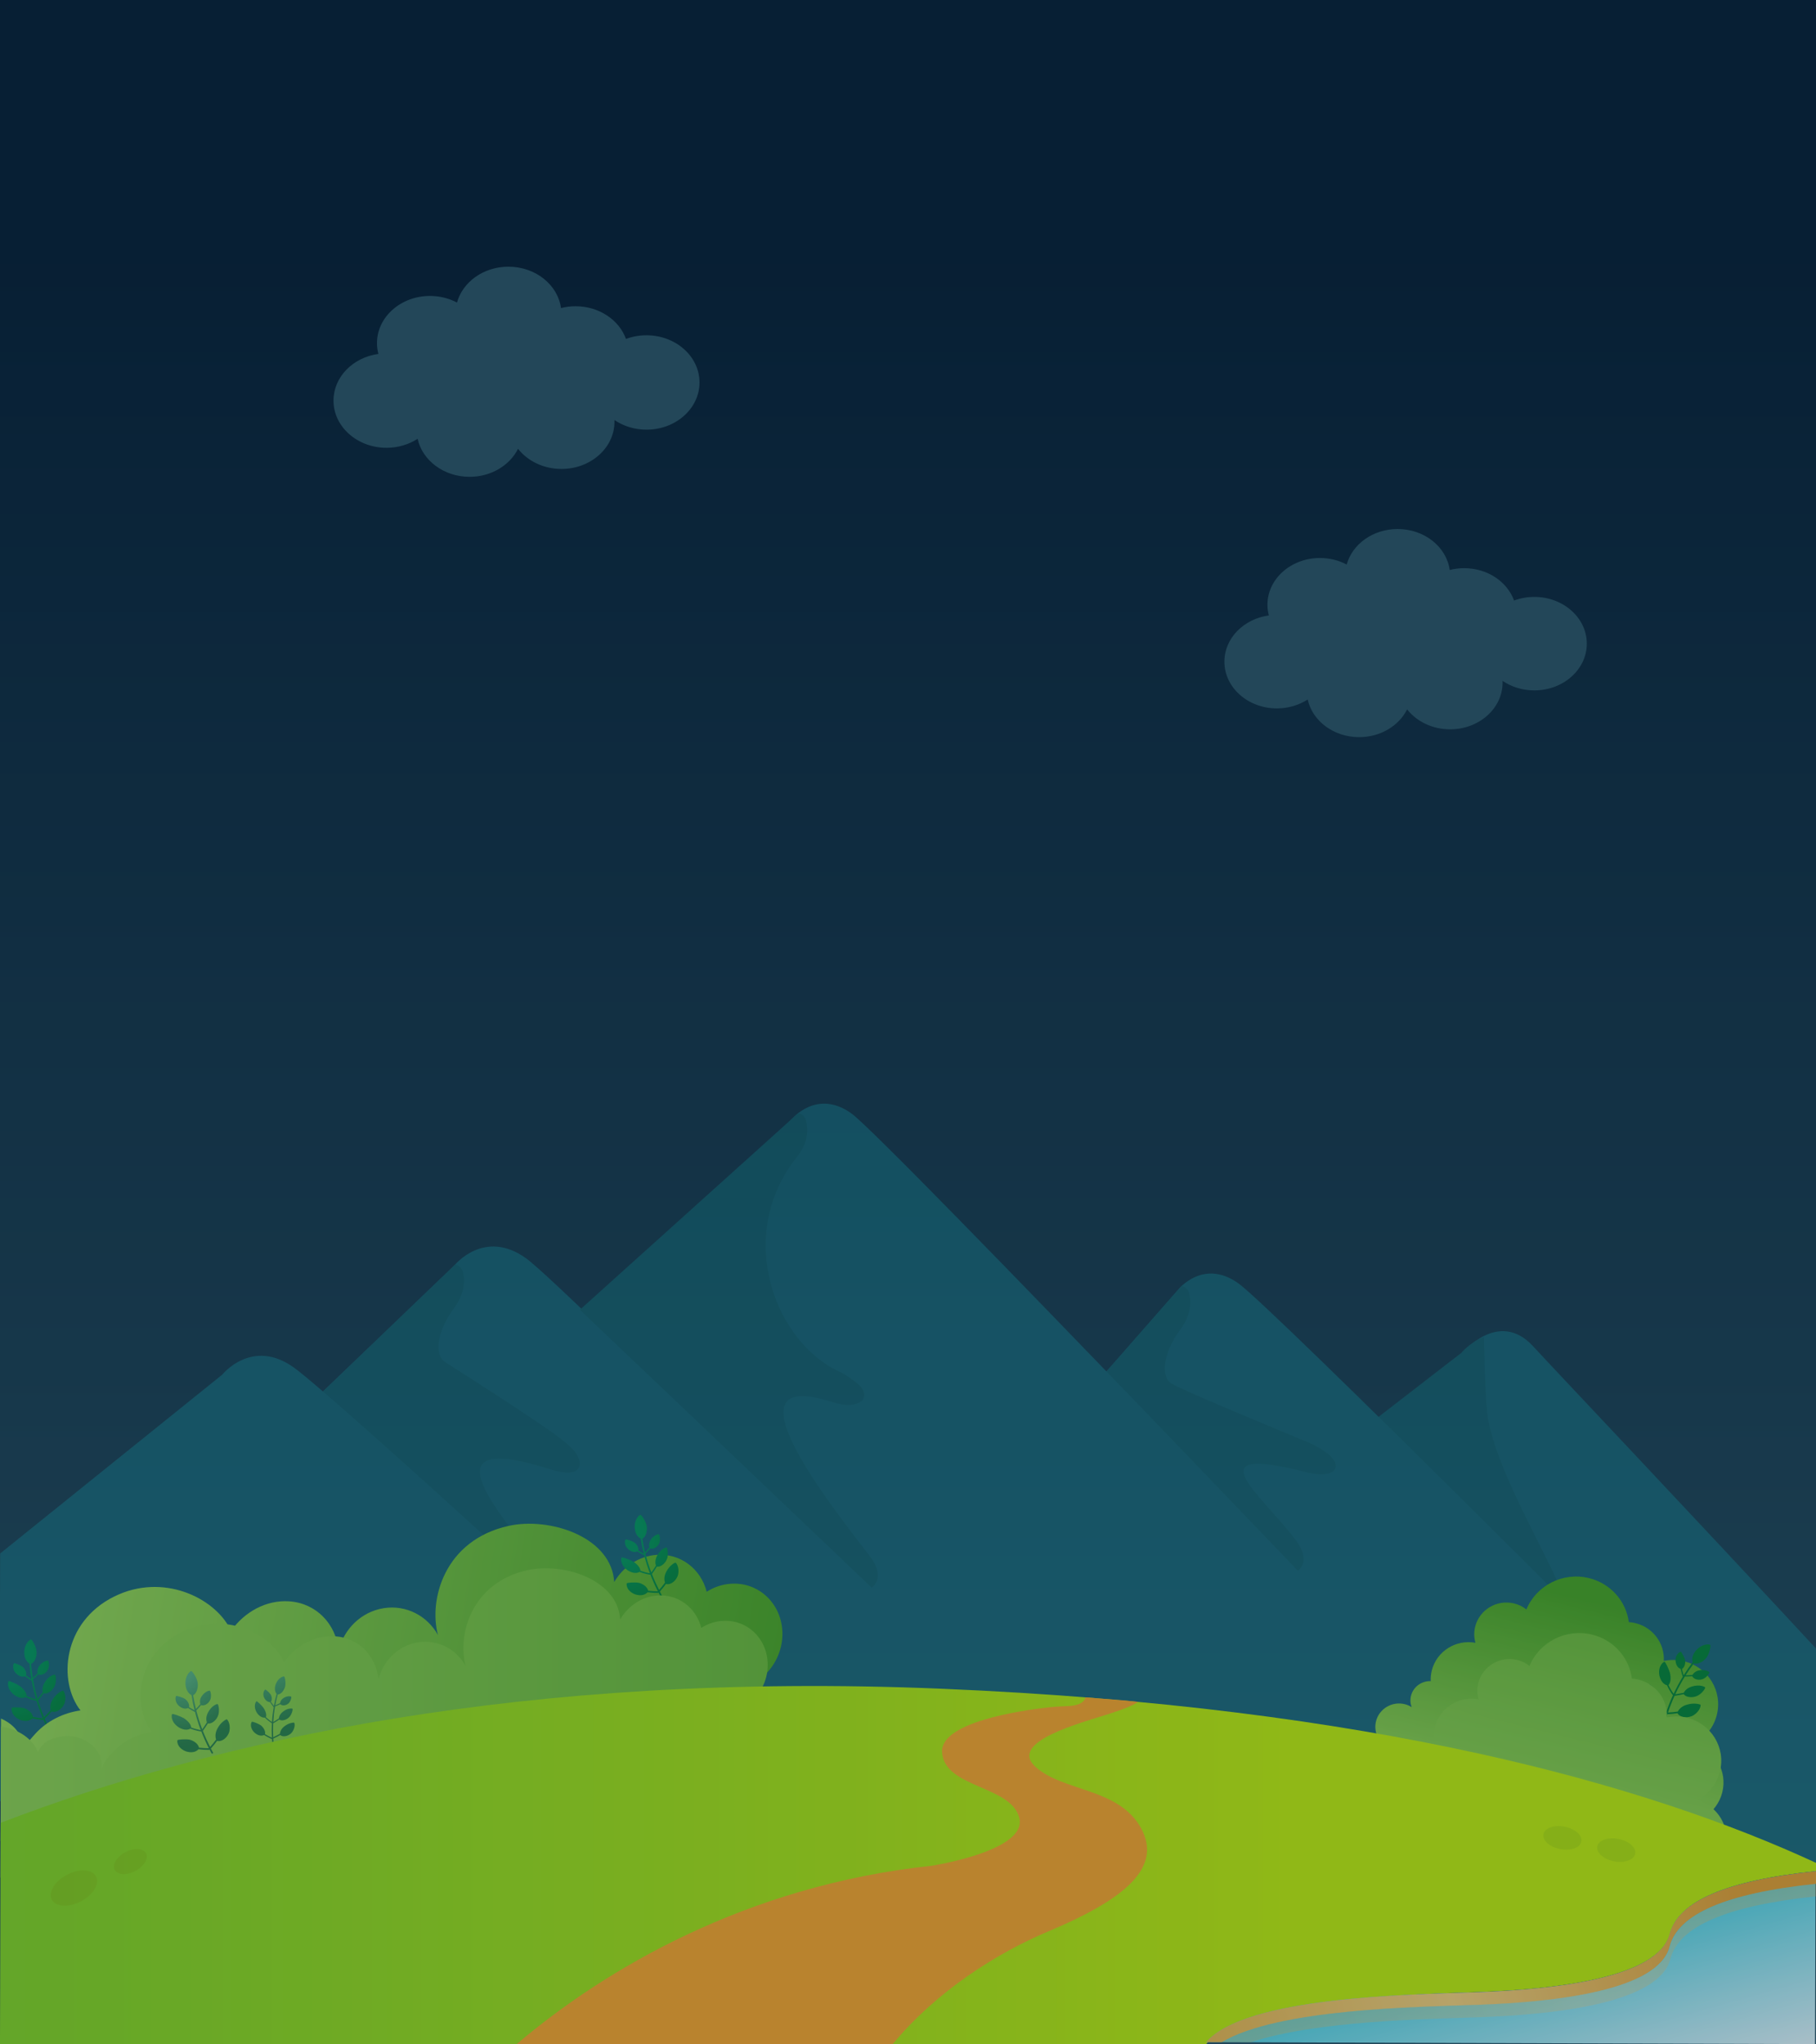 <?xml version="1.0" encoding="UTF-8"?>
<svg xmlns="http://www.w3.org/2000/svg" xmlns:xlink="http://www.w3.org/1999/xlink" viewBox="0 0 682.5 768">
  <defs>
    <style>
      .cls-1 {
        fill: url(#_무제_그라디언트_233-5);
      }

      .cls-2 {
        fill: url(#_무제_그라디언트_13);
      }

      .cls-3 {
        fill: url(#_무제_그라디언트_309-2);
        opacity: .3;
      }

      .cls-3, .cls-4 {
        mix-blend-mode: multiply;
      }

      .cls-5 {
        fill: url(#_무제_그라디언트_21);
      }

      .cls-6 {
        fill: url(#_무제_그라디언트_318-2);
      }

      .cls-7 {
        fill: url(#radial-gradient);
      }

      .cls-8 {
        fill: url(#radial-gradient-3);
      }

      .cls-9 {
        fill: #18364f;
        opacity: .3;
      }

      .cls-9, .cls-10 {
        isolation: isolate;
      }

      .cls-11 {
        fill: url(#_무제_그라디언트_233);
      }

      .cls-12 {
        fill: url(#_무제_그라디언트_318);
      }

      .cls-13 {
        fill: url(#_무제_그라디언트_233-3);
      }

      .cls-14 {
        fill: url(#radial-gradient-2);
      }

      .cls-15 {
        fill: #fea421;
      }

      .cls-4 {
        fill: url(#_무제_그라디언트_322);
      }

      .cls-16 {
        fill: #284f5e;
      }

      .cls-17 {
        opacity: .45;
      }

      .cls-18 {
        fill: #148f99;
      }

      .cls-19 {
        opacity: .25;
      }

      .cls-19, .cls-20 {
        fill: #85bc08;
      }

      .cls-20 {
        opacity: .4;
      }

      .cls-21 {
        fill: #0d8184;
      }

      .cls-22 {
        fill: url(#_무제_그라디언트_233-2);
      }

      .cls-23 {
        fill: url(#_무제_그라디언트_309);
      }

      .cls-24 {
        fill: url(#_무제_그라디언트_233-4);
      }

      .cls-25 {
        fill: #7abf8b;
      }
    </style>
    <linearGradient id="_무제_그라디언트_13" data-name="무제 그라디언트 13" x1="339.95" y1="994.63" x2="339.95" y2="-95.8" gradientTransform="translate(1.29 -.05)" gradientUnits="userSpaceOnUse">
      <stop offset=".18" stop-color="#254f5e"/>
      <stop offset=".83" stop-color="#001529"/>
    </linearGradient>
    <linearGradient id="_무제_그라디언트_233" data-name="무제 그라디언트 233" x1="17.58" y1="618.34" x2="302.16" y2="665.01" gradientUnits="userSpaceOnUse">
      <stop offset="0" stop-color="#98d84f"/>
      <stop offset="1" stop-color="#46a218"/>
    </linearGradient>
    <radialGradient id="radial-gradient" cx="-2307.71" cy="2612.18" fx="-2307.71" fy="2612.18" r="33.5" gradientTransform="translate(2660.04 -1632.15) rotate(8.22)" gradientUnits="userSpaceOnUse">
      <stop offset=".27" stop-color="#009657"/>
      <stop offset=".73" stop-color="#008639"/>
      <stop offset="1" stop-color="#00802e"/>
    </radialGradient>
    <radialGradient id="radial-gradient-2" cx="-163.15" cy="774.25" fx="-163.15" fy="774.25" r="32.92" gradientTransform="translate(446.09 -184.98) rotate(3.78)" xlink:href="#radial-gradient"/>
    <linearGradient id="_무제_그라디언트_233-2" data-name="무제 그라디언트 233" x1="-62.83" y1="647.28" x2="585.65" y2="647.28" xlink:href="#_무제_그라디언트_233"/>
    <linearGradient id="_무제_그라디언트_233-3" data-name="무제 그라디언트 233" x1="36.95" y1="672.09" x2="37.24" y2="672.09" xlink:href="#_무제_그라디언트_233"/>
    <radialGradient id="_무제_그라디언트_318" data-name="무제 그라디언트 318" cx="65.25" cy="623.85" fx="65.25" fy="623.85" r="32.42" gradientUnits="userSpaceOnUse">
      <stop offset=".27" stop-color="#57af7a"/>
      <stop offset=".44" stop-color="#49a169"/>
      <stop offset=".8" stop-color="#30864b"/>
      <stop offset="1" stop-color="#277d40"/>
    </radialGradient>
    <radialGradient id="_무제_그라디언트_318-2" data-name="무제 그라디언트 318" cx="1453.12" cy="-395.52" fx="1453.12" fy="-395.52" r="33.67" gradientTransform="translate(-1178.63 1414.72) rotate(-16.78)" xlink:href="#_무제_그라디언트_318"/>
    <linearGradient id="_무제_그라디언트_233-4" data-name="무제 그라디언트 233" x1="-13.66" y1="2038.89" x2="-13.66" y2="1960.51" gradientTransform="translate(1107.66 -1413.17) rotate(13.87) scale(1.04 1.06)" xlink:href="#_무제_그라디언트_233"/>
    <radialGradient id="radial-gradient-3" cx="-3090.07" cy="5928.08" fx="-3090.07" fy="5928.08" r="34.64" gradientTransform="translate(7134.94 -885.99) rotate(48.34) scale(.98) skewX(-1.54)" xlink:href="#radial-gradient"/>
    <linearGradient id="_무제_그라디언트_233-5" data-name="무제 그라디언트 233" x1="-7.71" y1="2058.14" x2="-7.71" y2="1888.27" gradientTransform="translate(1107.66 -1413.17) rotate(13.87) scale(1.04 1.06)" xlink:href="#_무제_그라디언트_233"/>
    <linearGradient id="_무제_그라디언트_21" data-name="무제 그라디언트 21" x1="-.01" y1="700.76" x2="537.98" y2="700.76" gradientUnits="userSpaceOnUse">
      <stop offset="0" stop-color="#83d519"/>
      <stop offset=".9" stop-color="#c3ef00"/>
    </linearGradient>
    <linearGradient id="_무제_그라디언트_322" data-name="무제 그라디언트 322" x1="585.91" y1="799.11" x2="562.4" y2="715.98" gradientUnits="userSpaceOnUse">
      <stop offset="0" stop-color="#effafd"/>
      <stop offset="1" stop-color="#25c9d9"/>
    </linearGradient>
    <linearGradient id="_무제_그라디언트_309" data-name="무제 그라디언트 309" x1="453.54" y1="773.13" x2="657.47" y2="720.26" gradientUnits="userSpaceOnUse">
      <stop offset="0" stop-color="#efb647"/>
      <stop offset=".45" stop-color="#f9d175"/>
      <stop offset="1" stop-color="#e99e28"/>
    </linearGradient>
    <linearGradient id="_무제_그라디언트_309-2" data-name="무제 그라디언트 309" x1="466.88" y1="776.6" x2="740.42" y2="701.17" xlink:href="#_무제_그라디언트_309"/>
  </defs>
  <g class="cls-10">
    <g id="Layer_1" data-name="Layer 1">
      <rect class="cls-2" x="0" y="-.01" width="682.5" height="768.08"/>
      <path class="cls-16" d="M576.65,224.27c-2.7,0-5.27.48-7.62,1.36-2.56-7.06-9.99-12.16-18.77-12.16-1.88,0-3.7.24-5.42.68-1.2-8.67-9.5-15.39-19.57-15.39-9.26,0-17.03,5.68-19.15,13.34-2.95-1.56-6.38-2.45-10.06-2.45-10.89,0-19.72,7.86-19.72,17.56,0,1.39.19,2.73.53,4.02-9.46,1.29-16.71,8.57-16.71,17.36,0,9.7,8.83,17.56,19.72,17.56,4.33,0,8.33-1.24,11.58-3.35,1.78,8.07,9.77,14.15,19.35,14.15,8.04,0,14.95-4.29,18.02-10.43,3.57,4.53,9.47,7.49,16.16,7.49,10.89,0,19.72-7.86,19.72-17.56,0-.22,0-.44-.02-.65,3.32,2.25,7.46,3.59,11.95,3.59,10.89,0,19.72-7.86,19.72-17.56s-8.83-17.56-19.72-17.56Z"/>
      <path class="cls-16" d="M242.95,125.97c-2.73,0-5.32.49-7.69,1.37-2.58-7.13-10.09-12.28-18.95-12.28-1.9,0-3.73.24-5.47.68-1.21-8.76-9.59-15.54-19.76-15.54-9.35,0-17.19,5.74-19.33,13.47-2.97-1.57-6.44-2.48-10.15-2.48-11,0-19.92,7.94-19.92,17.73,0,1.4.19,2.76.53,4.06-9.56,1.3-16.87,8.65-16.87,17.53,0,9.79,8.92,17.73,19.92,17.73,4.37,0,8.41-1.26,11.69-3.38,1.8,8.15,9.86,14.29,19.54,14.29,8.12,0,15.1-4.33,18.2-10.53,3.6,4.57,9.56,7.57,16.32,7.57,11,0,19.92-7.94,19.92-17.73,0-.22,0-.44-.02-.66,3.35,2.27,7.53,3.63,12.06,3.63,11,0,19.92-7.94,19.92-17.73s-8.92-17.73-19.92-17.73Z"/>
      <path class="cls-25" d="M325.61,650.95l-138.5,3.3c1.26,1.13,2.41,2.15,3.44,3.08.55.49,1.06.95,1.54,1.38,3.12,2.79,4.82,4.29,4.82,4.29l-73.8-.72c-22.36,28.74-38.24,48.93-38.24,48.93l523.31-12.46-247.11,5.88c-15.51-18.38-29.11-37.44-35.46-53.68Z"/>
      <path class="cls-25" d="M156.74,626.82c2.41,2.19,4.73,4.3,6.97,6.34-2.24-2.03-4.57-4.15-6.97-6.34Z"/>
      <path class="cls-25" d="M183.65,651.14c-1.52-1.37-3.17-2.84-4.91-4.42,1.75,1.57,3.39,3.05,4.91,4.42Z"/>
      <path class="cls-25" d="M167.01,636.13c3.22,2.92,6.24,5.65,9.02,8.15-2.78-2.51-5.8-5.23-9.02-8.15Z"/>
      <g class="cls-17">
        <path class="cls-18" d="M682.97,619.87c-47.16-50.86-99.1-105.67-106.74-114.02-13.04-14.27-26.86,2.65-26.86,2.65l-83.55,64.56-9.92,96.9,226.82,30.04.26-80.12Z"/>
        <path class="cls-21" d="M521.69,538.78s43.3,54.74,50.14,61.36c6.84,6.62,16.76,2.05,16.76,2.05-5.36-15.73-25.74-47.82-29.44-69.67-.99-5.84-1.46-28.16-1.42-30.16-5.38,1.98-8.57,5.96-8.57,5.96l-33.05,25.54c2.73,2.56,5.58,4.93,5.58,4.93Z"/>
        <path class="cls-18" d="M74.63,567.61l96.18-92.23s11.15-13.91,26.86-2.65c15.71,11.26,196.37,192.58,196.37,192.58l-319.41,5.3v-103Z"/>
        <path class="cls-18" d="M370.79,566.62l72.14-82.24s9.33-11.63,22.47-2.22c13.14,9.41,164.22,161.06,164.22,161.06l-267.13,4.43,8.3-81.04Z"/>
        <path class="cls-21" d="M444.1,483.08l-49.82,56.79,93.3,50.43s5.72-3.48-.78-11.93c-13.38-17.41-38.23-36.07,4.44-25.18,10.55,2.69,13.82-2.32,7.67-7.12-1.57-1.22-4.62-3.06-7.07-4.08-13.34-5.56-47.92-19.85-51.62-22.21-4.14-2.65-3.11-11.55,3.37-20.26,4.43-5.96,4.01-11.13,3.3-13.79-.31-1.16-1.35-2.13-2.78-2.66Z"/>
        <path class="cls-18" d="M137.72,568.2l159.8-147.65s9.33-11.63,22.47-2.22c13.14,9.41,219.95,226.38,219.95,226.38l-335.37,16.19-66.85-92.7Z"/>
        <path class="cls-21" d="M171.15,475.03l-55.65,53.43,80.5,62.04s5.72-3.48-.78-11.93c-13.38-17.41-30.04-39.84,11.74-26.49,11.64,3.72,12.8-2.02,9.05-6.73-1.21-1.51-3.48-3.41-5.09-4.68-7.87-6.24-39.97-26.57-43.66-28.94-4.14-2.65-3.11-11.55,3.37-20.26,4.43-5.96,4.01-11.13,3.3-13.79-.31-1.16-1.35-2.13-2.78-2.66Z"/>
        <path class="cls-21" d="M300.08,418.14l-82.14,73.95,109.65,104.38s5.72-3.48-.78-11.93c-13.38-17.41-56.3-71.25-14.51-57.89,11.64,3.72,15.37-2.15,10.29-6.54-1.5-1.29-4.92-3.78-6.84-4.64-24.51-10.96-39.86-51.26-16.18-80.88,4.66-5.82,4.01-11.13,3.3-13.79-.31-1.16-1.35-2.13-2.78-2.66Z"/>
        <path class="cls-18" d="M83.56,516.44L.06,583.66l-.3,93.12,258.97-29.79s-132.59-121.95-148.31-133.21-26.86,2.65-26.86,2.65Z"/>
      </g>
      <path class="cls-11" d="M274.6,595.03c-3.27.23-6.34,1.31-9.01,3.01-2.16-8.57-9.81-14.51-18.83-13.87-6.73.48-12.59,4.51-15.92,10.21-.04-.45-.08-.9-.14-1.35-2.11-16.02-24.5-23.08-39.59-19.73-24.03,5.33-30.07,27.61-26.52,40.98-3.98-7.17-11.92-11.42-20.39-10.07-8.4,1.33-14.9,7.78-16.93,15.81-1.05-9.95-8.42-17.69-18.58-18.39-8.57-.59-16.86,3.96-21.86,11.14-.14-.31-.28-.61-.43-.91-5.97-11.63-25.21-21.04-43.43-12.05-19.58,9.66-21.18,32.02-12.73,42.81-6.41.92-12.59,3.93-17.04,8.84-2.72,3.01-3.88,4.36-4.7,7.79,1.11-7.44-3.78-11.68-8.12-13.57l-.15,46,46.73-7.27s94.89-19.02,95.45-19.34c.56-.31,16.59-21.57,16.59-21.57l98.78-18.7c3.19,6.44,9.82,10.56,17.42,10.02,10.57-.75,19.01-10.27,18.85-21.26-.16-10.99-8.87-19.28-19.44-18.53Z"/>
      <path class="cls-7" d="M23.61,635.18c-.47.14-2.3.93-3.77,3.26-1.15,1.77-.99,3.36-.81,4.08-.78.91-1.61,1.79-2.46,2.62-.86-2.07-1.62-4.16-2.26-6.28.73-.86,1.44-1.76,2.12-2.67,1.24.37,3.02-.7,3.94-2.36,1.01-1.76.64-4.6.27-4.65-.37-.07-2.3.47-3.78,2.82-1.12,1.73-.94,3.14-.76,3.76-.63.85-1.29,1.69-1.97,2.49-.71-2.41-1.27-4.85-1.7-7.31.66-.57,1.32-1.2,1.96-1.86,1.01.5,2.58-.13,3.43-1.42.96-1.37.57-3.76.23-3.78-.34-.04-1.92.26-3.17,1.88-.95,1.22-.87,2.38-.75,2.92-.59.61-1.19,1.19-1.79,1.72-.29-1.75-.5-3.51-.64-5.27,1.38-.63,2.15-2.66,2.06-4.56-.14-1.99-1.7-4.61-2.1-4.62-.38,0-2.54,1.45-2.54,4.97.04,2.58,1.3,3.7,1.96,4.1.15,1.96.39,3.92.72,5.86-.69-.44-1.36-.91-2.01-1.39.34-1.08-.35-2.45-1.3-3.26-1.04-.76-2.79-1.29-3.09-1.36-.37-.08-1.16,2.24.87,4.06,1.41,1.26,2.62,1.05,3.16.87.77.57,1.57,1.13,2.39,1.64.03.02.06.03.09.03.42,2.36.97,4.7,1.65,7.01-1.22-.31-2.41-.73-3.54-1.25.03-1.32-1.25-2.8-2.58-3.79-1.43-.91-3.87-1.98-4.18-1.85-.26.08-1,2.74,2,5.16,2.22,1.59,3.76,1.2,4.41.89,1.22.57,2.51,1.03,3.83,1.36.07.02.15,0,.21-.04.68,2.23,1.47,4.44,2.39,6.61-1.19-.08-2.43-.26-3.7-.51-.22-1.49-1.78-2.77-3.31-3.29-1.6-.4-4.24-.39-4.6-.19-.12.15-.27.85.12,1.83.38.96,1.37,2.14,3.06,2.79,2.51.89,3.9-.03,4.46-.57,1.34.27,2.67.46,3.93.55.1,0,.19-.03.25-.1.21.48.42.96.64,1.44.07.15.25.22.41.15.15-.07.22-.25.15-.41-.23-.51-.46-1.02-.68-1.54.89-.85,1.76-1.76,2.57-2.71,1.4.56,3.54-.5,4.6-2.49.55-1.03.7-2.47.5-3.57-.19-1.12-.69-1.82-.89-1.8Z"/>
      <path class="cls-14" d="M253.83,587.06c-.45.18-2.19,1.09-3.44,3.48-.99,1.82-.71,3.37-.48,4.06-.7.96-1.44,1.88-2.21,2.75-1-1.96-1.9-3.95-2.69-5.98.65-.9,1.28-1.83,1.87-2.78,1.25.27,2.9-.92,3.68-2.61.86-1.8.27-4.56-.09-4.58-.37-.04-2.22.64-3.49,3.05-.96,1.78-.68,3.14-.45,3.75-.56.88-1.14,1.75-1.74,2.59-.88-2.31-1.62-4.65-2.22-7.04.6-.61,1.2-1.28,1.78-1.97,1.03.41,2.52-.33,3.25-1.65.83-1.42.28-3.73-.06-3.73-.34-.01-1.87.4-2.96,2.09-.84,1.26-.67,2.4-.51,2.92-.53.64-1.07,1.25-1.63,1.83-.41-1.69-.76-3.4-1.03-5.12,1.31-.72,1.91-2.77,1.67-4.63-.29-1.94-2.01-4.39-2.41-4.36-.37.03-2.37,1.62-2.11,5.07.24,2.53,1.56,3.52,2.23,3.87.3,1.91.68,3.81,1.15,5.69-.71-.38-1.41-.79-2.08-1.21.26-1.08-.53-2.38-1.52-3.09-1.08-.67-2.83-1.05-3.13-1.1-.37-.05-.96,2.28,1.16,3.91,1.48,1.13,2.65.83,3.16.61.79.5,1.62.98,2.47,1.43.03.02.06.02.09.03.59,2.28,1.31,4.53,2.16,6.75-1.22-.21-2.41-.53-3.56-.95-.07-1.29-1.43-2.65-2.82-3.51-1.47-.79-3.94-1.64-4.24-1.49-.25.1-.77,2.76,2.35,4.9,2.3,1.39,3.77.89,4.38.54,1.24.47,2.54.82,3.86,1.04.07.01.14,0,.2-.05.83,2.14,1.78,4.24,2.84,6.3-1.17,0-2.41-.07-3.66-.22-.32-1.44-1.95-2.58-3.5-2.97-1.6-.27-4.19-.06-4.52.16-.1.16-.2.85.25,1.78.44.91,1.51,1.99,3.21,2.5,2.52.68,3.82-.33,4.33-.89,1.34.17,2.65.25,3.89.24.1,0,.18-.05.24-.12.24.46.48.91.73,1.36.08.15.27.2.41.12.15-.08.2-.27.12-.41-.27-.48-.53-.97-.78-1.45.81-.9,1.59-1.86,2.31-2.85,1.42.45,3.43-.76,4.31-2.79.46-1.05.5-2.47.22-3.54-.27-1.08-.82-1.73-1.01-1.7Z"/>
      <path class="cls-22" d="M271.47,608.97c-2.87.2-5.56,1.15-7.91,2.64-1.9-7.52-8.61-12.73-16.51-12.16-5.9.42-11.04,3.96-13.97,8.96-.03-.39-.07-.79-.13-1.18-1.85-14.06-21.49-20.24-34.72-17.3-21.08,4.68-26.37,24.21-23.26,35.94-3.49-6.28-10.46-10.01-17.88-8.83-7.37,1.17-13.07,6.83-14.85,13.86-.92-8.73-7.38-15.51-16.3-16.13-7.51-.52-14.79,3.48-19.18,9.77-.12-.27-.24-.54-.38-.8-5.24-10.2-22.11-18.46-38.09-10.57-17.17,8.47-18.58,28.09-11.16,37.55-5.62.8-11.04,3.45-14.94,7.76-2.39,2.64-3.4,3.82-4.12,6.83,1.12-7.53-4.76-11.33-8.82-12.53-4.42-1.31-12.95-.27-14.96,5.61-1.8-4.98-7.49-8.89-13.91-9.67l-.18,56.67,29.34-11.44,42.28-6.57s83.23-16.69,83.72-16.96c.49-.27,14.55-18.92,14.55-18.92l86.64-16.4c2.8,5.65,8.62,9.27,15.27,8.79,9.27-.66,16.67-9.01,16.53-18.65-.14-9.64-7.78-16.91-17.05-16.25Z"/>
      <path class="cls-13" d="M36.98,672.34c.04-.17.07-.33.1-.49,0,.14.02.28.03.42l-.13.08Z"/>
      <path class="cls-12" d="M85.17,645.95c-.46.18-2.21,1.1-3.48,3.52-1,1.84-.72,3.4-.49,4.1-.7.97-1.45,1.9-2.24,2.78-1.01-1.98-1.92-3.99-2.72-6.04.65-.91,1.29-1.85,1.89-2.8,1.26.27,2.93-.92,3.71-2.64.86-1.82.28-4.6-.09-4.63-.37-.04-2.24.64-3.53,3.08-.97,1.8-.69,3.18-.46,3.78-.56.89-1.15,1.77-1.75,2.62-.88-2.33-1.63-4.7-2.24-7.11.61-.62,1.21-1.29,1.8-1.99,1.04.42,2.54-.33,3.28-1.67.84-1.43.28-3.77-.06-3.76-.34-.01-1.88.4-2.99,2.11-.85,1.28-.68,2.42-.52,2.95-.53.65-1.09,1.27-1.64,1.84-.42-1.71-.77-3.43-1.04-5.17,1.32-.73,1.93-2.79,1.69-4.67-.29-1.96-2.03-4.43-2.44-4.41-.38.03-2.4,1.63-2.13,5.12.24,2.55,1.57,3.56,2.25,3.91.3,1.93.69,3.85,1.16,5.74-.72-.39-1.42-.8-2.1-1.22.26-1.1-.53-2.4-1.54-3.12-1.09-.67-2.86-1.06-3.16-1.11-.37-.05-.97,2.3,1.17,3.95,1.5,1.14,2.67.84,3.19.61.8.51,1.64.99,2.49,1.44.03.02.06.02.09.03.6,2.3,1.33,4.58,2.18,6.81-1.23-.21-2.44-.53-3.6-.96-.07-1.31-1.45-2.68-2.85-3.55-1.48-.8-3.98-1.66-4.28-1.51-.25.1-.78,2.79,2.38,4.95,2.32,1.41,3.81.89,4.43.54,1.25.47,2.56.83,3.9,1.05.07.01.15,0,.2-.05.84,2.16,1.8,4.28,2.87,6.36-1.19,0-2.43-.07-3.7-.22-.33-1.46-1.97-2.6-3.53-3-1.61-.28-4.23-.06-4.56.17-.1.16-.2.86.26,1.8.45.92,1.52,2.01,3.25,2.53,2.55.68,3.86-.33,4.37-.9,1.35.17,2.67.25,3.93.24.1,0,.19-.05.24-.12.24.46.49.92.74,1.38.08.15.27.2.42.12.15-.08.2-.27.12-.42-.27-.49-.53-.98-.79-1.47.82-.91,1.6-1.88,2.34-2.88,1.43.45,3.47-.76,4.36-2.82.47-1.06.5-2.5.22-3.57-.27-1.09-.83-1.75-1.02-1.72Z"/>
      <path class="cls-6" d="M110.51,647.2c-.39-.02-1.95.08-3.64,1.41-1.32,1-1.62,2.21-1.68,2.8-.82.47-1.66.9-2.51,1.28-.09-1.75-.09-3.5,0-5.23.76-.44,1.53-.91,2.27-1.41.82.6,2.41.28,3.53-.7,1.21-1.03,1.69-3.22,1.43-3.36-.26-.15-1.82-.26-3.54,1.08-1.28.98-1.52,2.06-1.55,2.58-.69.46-1.4.9-2.11,1.32.12-1.96.34-3.91.68-5.84.64-.25,1.29-.54,1.94-.85.62.64,1.94.58,2.9-.14,1.07-.76,1.42-2.62,1.17-2.73-.24-.12-1.49-.32-2.83.55-1.02.64-1.27,1.53-1.33,1.95-.59.29-1.19.56-1.78.8.25-1.36.56-2.72.92-4.06,1.19-.1,2.29-1.39,2.73-2.82.43-1.51-.03-3.85-.33-3.96-.28-.1-2.26.4-3.19,3-.65,1.91-.02,3.07.36,3.54-.41,1.49-.75,2.99-1.02,4.51-.39-.51-.76-1.03-1.12-1.56.54-.71.39-1.9-.1-2.75-.57-.84-1.72-1.69-1.92-1.82-.25-.15-1.44,1.34-.43,3.22.71,1.3,1.65,1.47,2.1,1.47.41.62.86,1.25,1.33,1.85.02.02.04.04.06.05-.31,1.85-.53,3.72-.64,5.61-.82-.55-1.58-1.17-2.28-1.86.37-.96-.18-2.4-.9-3.48-.81-1.05-2.33-2.48-2.59-2.47-.21,0-1.46,1.75.11,4.33,1.22,1.76,2.46,1.88,3.01,1.82.75.75,1.58,1.42,2.47,2.02.05.03.11.04.16.03-.09,1.82-.09,3.66.01,5.51-.86-.38-1.73-.84-2.59-1.36.24-1.16-.58-2.51-1.57-3.31-1.07-.72-3.03-1.41-3.34-1.36-.13.08-.42.55-.4,1.38.02.81.45,1.94,1.52,2.87,1.61,1.32,2.88,1.01,3.44.76.92.56,1.84,1.04,2.75,1.45.07.03.15.02.21-.01.03.41.05.82.09,1.23.01.13.13.23.26.22.13-.01.23-.13.22-.26-.04-.44-.07-.87-.09-1.31.88-.39,1.76-.83,2.61-1.32.88.79,2.74.57,4.05-.62.68-.61,1.17-1.64,1.32-2.5.16-.88-.03-1.52-.18-1.57Z"/>
      <g>
        <path class="cls-24" d="M636.79,655.06c4.06-2.18,7.22-5.95,8.43-10.71,2.28-8.97-3.27-18.02-12.39-20.21-2.55-.61-5.12-.62-7.54-.12.37-6.54-4.01-12.6-10.71-14.21-.81-.19-1.62-.31-2.43-.37-1.02-7.82-6.8-14.57-15.05-16.55-9.81-2.36-19.73,2.83-23.44,11.79-1.32-1.05-2.89-1.83-4.65-2.26-6.45-1.55-12.98,2.34-14.59,8.69-.53,2.09-.46,4.18.1,6.1-7.34-1.36-14.58,3.16-16.41,10.38-.34,1.35-.47,2.71-.41,4.03-3.4-.13-6.56,2.11-7.41,5.49-.37,1.47-.26,2.95.25,4.26-.79-.49-1.68-.87-2.64-1.11-4.75-1.14-9.56,1.72-10.75,6.4-.45,1.79-.31,3.59.31,5.19-.07-.02-.13-.04-.2-.06-1.75-.42-3.52.63-3.96,2.36s.63,3.46,2.38,3.88l113.88,27.36.09-.37c7.93,1.18,15.64-3.78,17.62-11.59,2.02-7.96-2.64-15.98-10.48-18.38Z"/>
        <path class="cls-8" d="M639.11,640.47c-.47-.2-2.43-.81-5.15,0-2.1.59-3.05,1.9-3.4,2.58-1.23.18-2.47.31-3.7.37.72-2.14,1.55-4.23,2.48-6.27,1.15-.18,2.31-.39,3.46-.63.72,1.1,2.83,1.45,4.67.8,1.98-.67,3.61-3.08,3.36-3.36-.24-.3-2.12-1.16-4.87-.35-2.05.58-2.85,1.77-3.14,2.37-1.07.23-2.15.43-3.23.6,1.08-2.3,2.29-4.53,3.62-6.68.9,0,1.84-.05,2.79-.13.45,1.05,2.1,1.6,3.64,1.18,1.68-.41,3-2.49,2.74-2.73-.24-.26-1.68-1.07-3.75-.65-1.57.3-2.29,1.24-2.56,1.73-.87.08-1.73.12-2.57.13.96-1.52,1.98-3,3.07-4.44,1.51.43,3.48-.6,4.7-2.11,1.24-1.61,1.79-4.62,1.48-4.9-.3-.25-2.97-.57-5.35,2.11-1.71,1.99-1.48,3.67-1.25,4.41-1.21,1.6-2.35,3.24-3.4,4.93-.24-.79-.45-1.59-.63-2.38,1-.59,1.39-2.1,1.19-3.34-.3-1.27-1.31-2.82-1.49-3.07-.24-.3-2.42.94-2.07,3.66.25,1.89,1.33,2.53,1.88,2.74.21.94.46,1.89.76,2.83.01.03.03.06.05.08-1.27,2.08-2.42,4.22-3.45,6.43-.74-1.04-1.39-2.14-1.92-3.28.92-.98.92-2.96.54-4.58-.5-1.64-1.69-4.05-2.02-4.16-.26-.11-2.64,1.42-1.93,5.24.66,2.68,2.13,3.39,2.84,3.58.57,1.24,1.26,2.44,2.07,3.56.05.06.11.1.19.11-.98,2.14-1.85,4.35-2.61,6.6-.88-.85-1.73-1.8-2.55-2.83.84-1.28.48-3.28-.36-4.69-.97-1.36-3.05-3.09-3.47-3.17-.19.04-.78.47-1.15,1.47-.36.98-.37,2.53.5,4.14,1.36,2.33,3.07,2.55,3.87,2.51.86,1.09,1.77,2.11,2.7,3.01.07.07.17.1.27.09-.16.5-.32,1.01-.48,1.52-.05.16.05.34.22.38.17.05.35-.05.39-.21.16-.54.33-1.08.51-1.62,1.27-.06,2.56-.18,3.84-.37.71,1.35,3.1,1.96,5.28,1.13,1.13-.42,2.22-1.42,2.81-2.39.61-.98.69-1.84.53-1.96Z"/>
        <path class="cls-1" d="M637.95,676.29c4.06-2.18,7.22-5.95,8.43-10.71,2.28-8.97-3.27-18.02-12.39-20.21-2.55-.61-5.12-.62-7.54-.12.37-6.54-4.01-12.6-10.71-14.21-.81-.19-1.62-.31-2.43-.37-1.02-7.82-6.8-14.57-15.05-16.55-9.81-2.36-19.73,2.83-23.44,11.79-1.32-1.05-2.89-1.83-4.65-2.26-6.45-1.55-12.98,2.34-14.59,8.69-.53,2.09-.46,4.18.1,6.1-7.34-1.36-14.58,3.16-16.41,10.38-.34,1.35-.47,2.71-.41,4.03-3.4-.13-6.56,2.11-7.41,5.49-.37,1.47-.26,2.95.25,4.26-.79-.49-1.68-.87-2.64-1.11-4.75-1.14-9.56,1.72-10.75,6.4-.45,1.79-.31,3.59.31,5.19-.07-.02-.13-.04-.2-.06-1.75-.42-3.52.63-3.96,2.36-.44,1.72.63,3.46,2.38,3.88l113.88,27.36.09-.37c7.93,1.18,15.64-3.78,17.62-11.59,2.02-7.96-2.64-15.98-10.48-18.38Z"/>
      </g>
      <path class="cls-5" d="M682.71,699.99c-63.5-29.41-166.33-58.71-328.93-65.52-156.81-6.57-273.01,19.54-353.52,50.37L-.01,768.07l453.33-.07c14.83-17.26,76.39-18.66,102.13-19.57,29.51-1.04,67.86-5.4,72.15-21.86,3.18-12.19,20.88-20.05,55.1-23.61v-2.96Z"/>
      <path class="cls-15" d="M349.88,701.02c-69.2,7.39-122.51,38.76-155.78,67.04h141.34c16.6-20.08,39.43-34.38,58.46-42.38,27.82-11.69,43.27-23.59,34.94-38.81-8.34-15.21-29.32-13.66-39.71-23.08-10.4-9.42,17.42-16.56,28-19.97,5.97-1.93,9.27-3.4,10.56-4.42-6.25-.76-13.18-1.11-19.69-1.69-.92,3.22-5.7,3.26-8.28,3.36-1.92.07-3.83.19-5.74.41-11.04,1.26-40.53,5.66-39.92,16.77.75,13.66,26.04,12.42,29.04,24.84,3,12.42-33.22,17.94-33.22,17.94Z"/>
      <g>
        <ellipse class="cls-20" cx="27.77" cy="709.37" rx="9.4" ry="5.65" transform="translate(-327.41 94.7) rotate(-27.78)"/>
        <ellipse class="cls-20" cx="48.99" cy="699.42" rx="6.65" ry="4" transform="translate(-320.33 103.44) rotate(-27.78)"/>
      </g>
      <ellipse class="cls-19" cx="587.19" cy="690.48" rx="4.28" ry="7.25" transform="translate(-201.86 1136.54) rotate(-79.1)"/>
      <ellipse class="cls-19" cx="607.39" cy="695.07" rx="4.28" ry="7.25" transform="translate(-189.97 1160.1) rotate(-79.1)"/>
      <g>
        <path class="cls-4" d="M682.12,768l.21-64.94c-34.02,3.57-51.63,11.43-54.8,23.58-4.3,16.47-42.64,20.82-72.15,21.86-25.7.91-87.1,1.58-102.06,18.76l228.81.73Z"/>
        <path class="cls-23" d="M682.7,703.02c-34.29,3.55-52.02,11.43-55.21,23.62-4.3,16.47-42.64,20.82-72.15,21.86-25.7.91-87.1,1.58-102.06,18.76l5.91.02c21.14-12.59,73.05-13.22,96.15-14.04,29.51-1.04,67.86-5.4,72.15-21.86,3.18-12.2,20.91-20.07,55.19-23.62l.02-4.74Z"/>
        <path class="cls-3" d="M682.61,707.73c-34.06,3.57-51.69,11.43-54.86,23.59-4.3,16.47-42.64,20.82-72.15,21.86-23.14.82-75.2,1.45-96.26,14.1l10.68.03c24.6-8.13,65.73-8.7,85.58-9.4,29.51-1.04,67.86-5.4,72.15-21.86,3.17-12.16,20.79-20.02,54.85-23.59l.02-4.74Z"/>
      </g>
      <rect class="cls-9" width="682.5" height="768"/>
    </g>
  </g>
</svg>